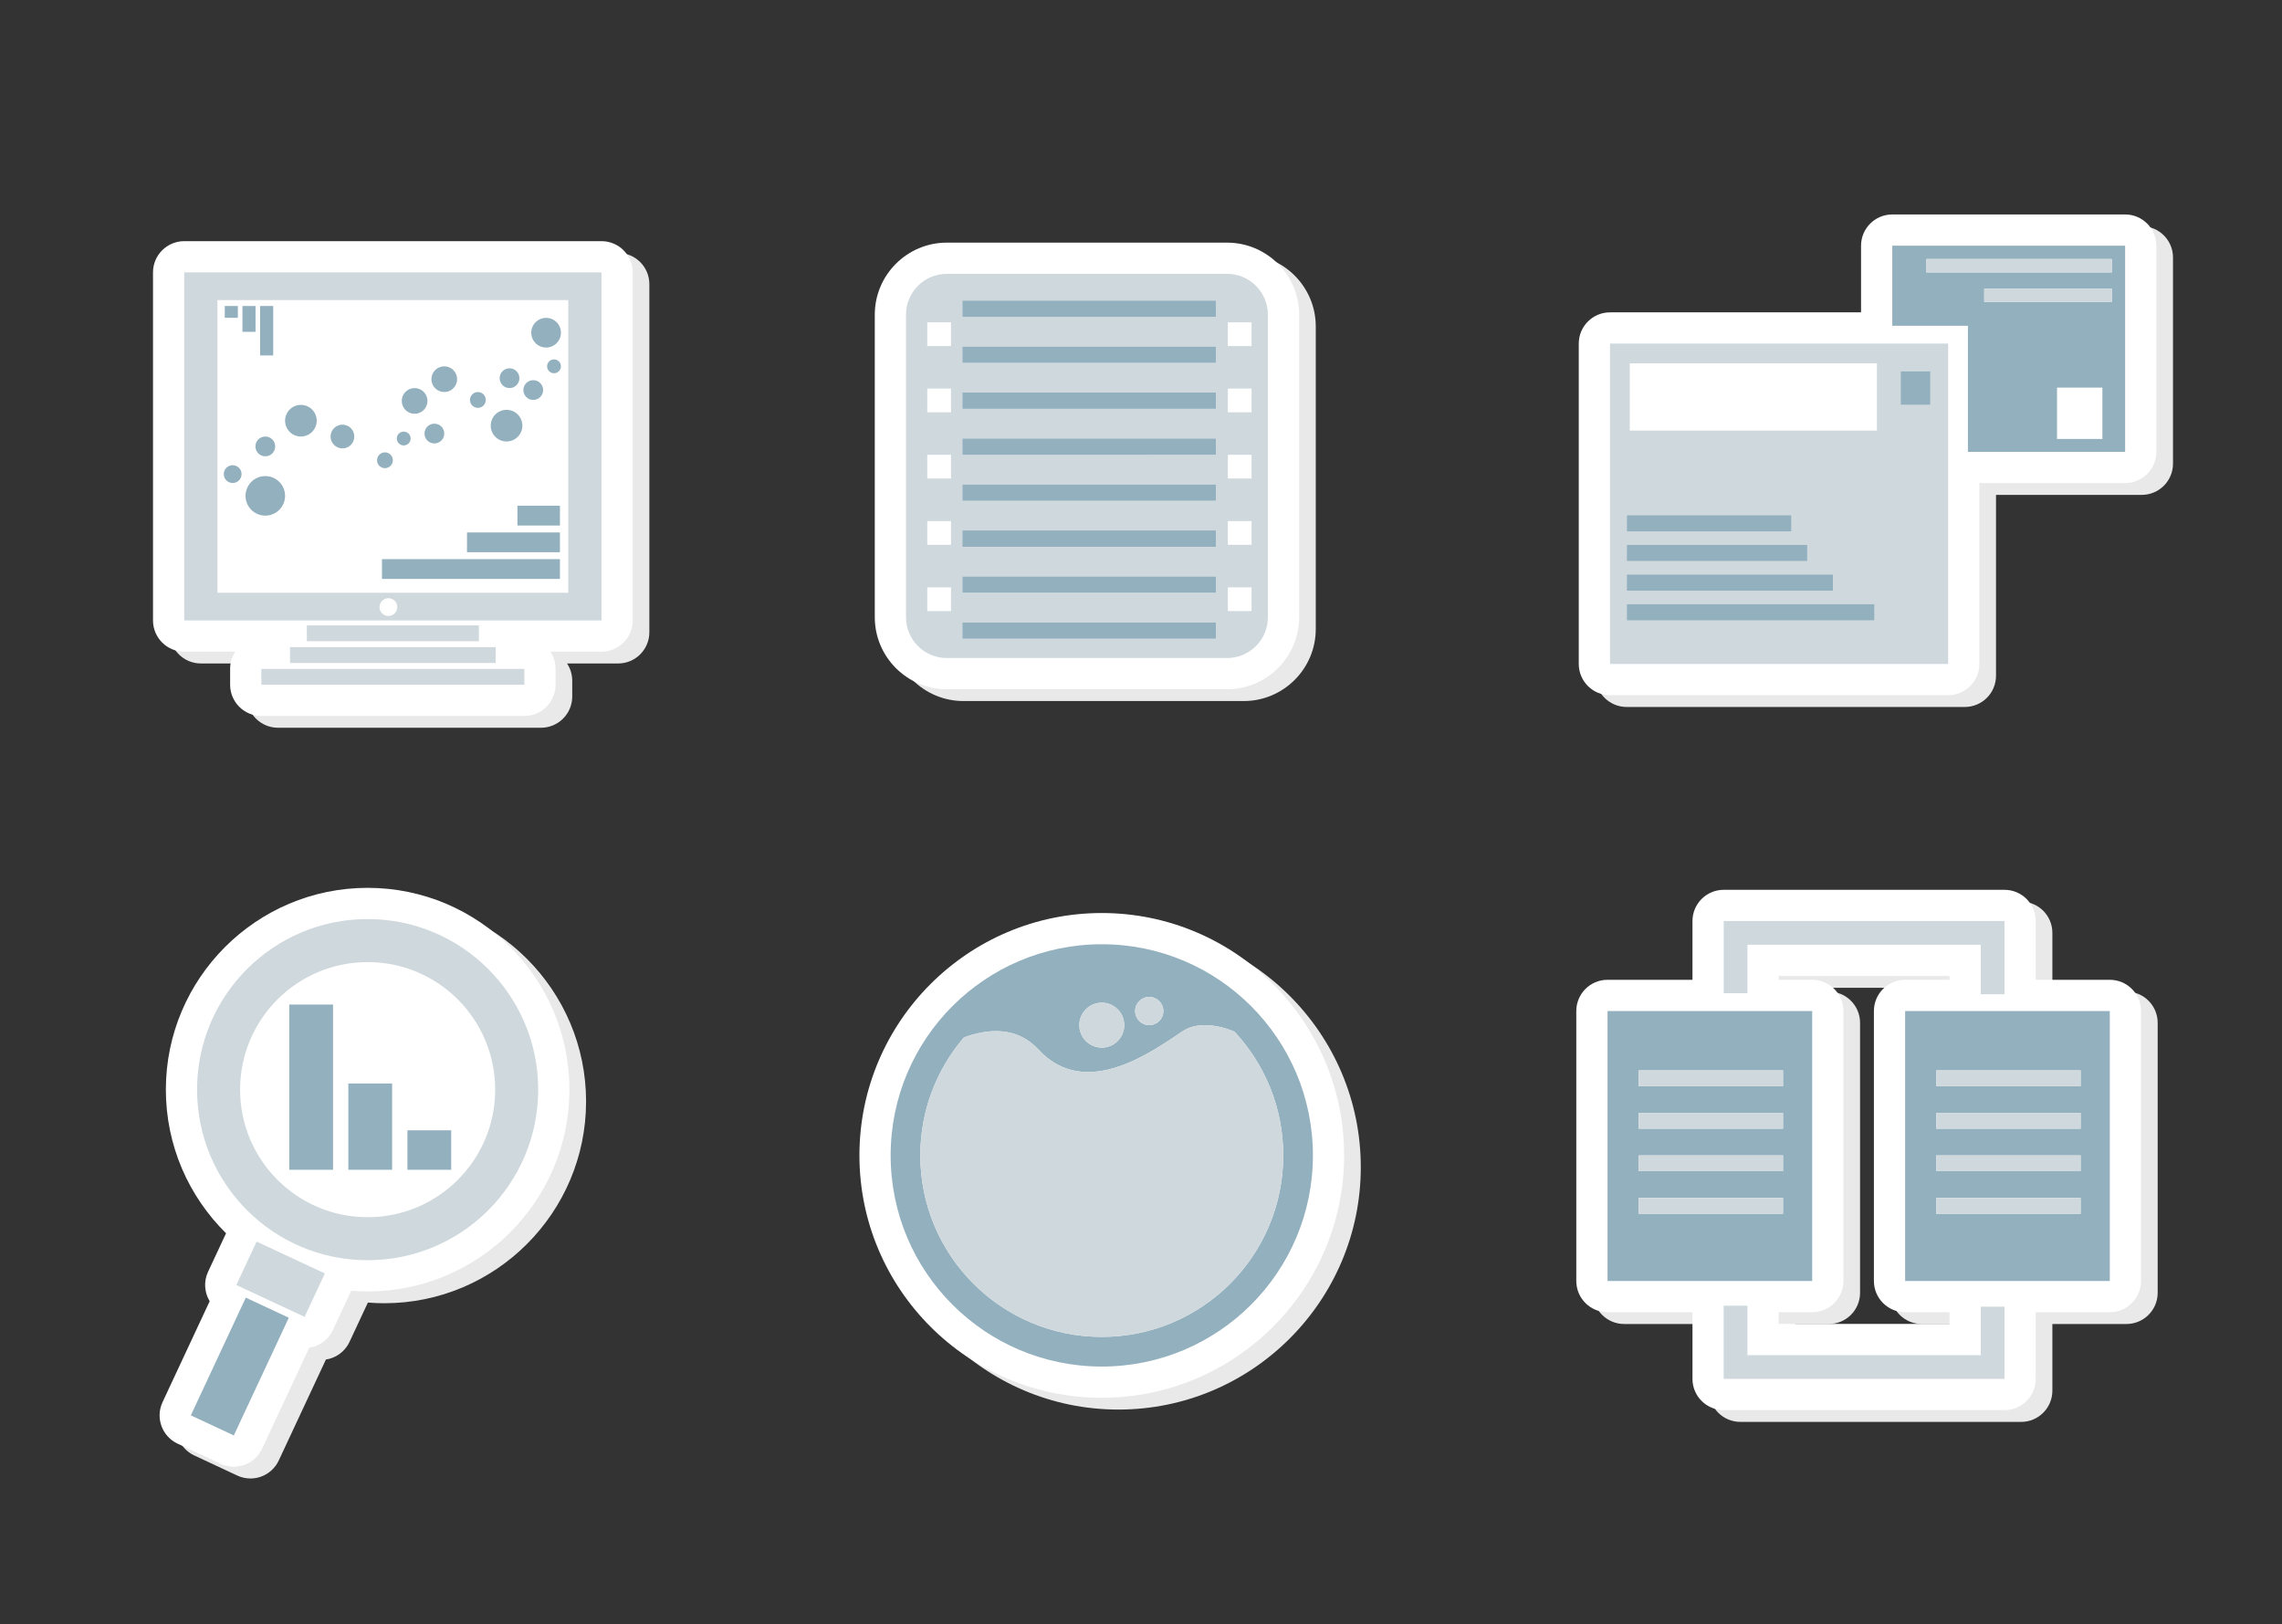 <?xml version="1.0" encoding="UTF-8" standalone="no"?>
<!-- Created with Inkscape (http://www.inkscape.org/) -->

<svg
   xmlns:dc="http://purl.org/dc/elements/1.1/"
   xmlns:cc="http://creativecommons.org/ns#"
   xmlns:rdf="http://www.w3.org/1999/02/22-rdf-syntax-ns#"
   xmlns:svg="http://www.w3.org/2000/svg"
   xmlns="http://www.w3.org/2000/svg"
   xmlns:sodipodi="http://sodipodi.sourceforge.net/DTD/sodipodi-0.dtd"
   xmlns:inkscape="http://www.inkscape.org/namespaces/inkscape"
   version="1.1"
   id="svg2"
   inkscape:version="0.91+devel r"
   xml:space="preserve"
   width="1461.333"
   height="1040"
   viewBox="0 0 1461.333 1040"
   sodipodi:docname="contentmgm.svg"><rect x="0" y="0" width="1461.333" height="1040" fill="#333333" stroke="none"/><defs
     id="defs6" /><sodipodi:namedview
     pagecolor="#ffffff"
     bordercolor="#666666"
     borderopacity="1"
     objecttolerance="10"
     gridtolerance="10"
     guidetolerance="10"
     inkscape:pageopacity="0"
     inkscape:pageshadow="2"
     inkscape:window-width="2907"
     inkscape:window-height="1861"
     inkscape:document-units="px"
     id="namedview4"
     showgrid="false"
     inkscape:zoom="0.77163462"
     inkscape:cx="729.37068"
     inkscape:cy="520"
     inkscape:window-x="0"
     inkscape:window-y="0"
     inkscape:window-maximized="0"
     inkscape:current-layer="g12" /><g
     id="g10"
     inkscape:groupmode="layer"
     inkscape:label="ink_ext_XXXXXX"
     transform="matrix(1.333,0,0,-1.333,0,1040)"><g
       id="g12"
       transform="scale(0.1)"><path
         d="m 7814.4,4405.9 h 1624.47 c 82.84,0 150,67.16 150,150 v 868.85 h 700.23 c 82.8,0 150,67.16 150,150 v 990.36 c 0,82.84 -67.2,150 -150,150 H 9170.5 c -82.84,0 -150,-67.16 -150,-150 V 6244.87 H 7814.4 c -82.84,0 -150,-67.16 -150,-150 V 4555.9 c 0,-82.84 67.16,-150 150,-150"
         style="fill:#e9e9e9;fill-opacity:1;fill-rule:nonzero;stroke:none"
         id="path14"
         inkscape:connector-curvature="0" /><path
         d="M 4628.4,4434.4 H 5975 c 190.75,0 345.94,155.18 345.94,345.93 V 6233.8 c 0,190.75 -155.19,345.93 -345.94,345.93 H 4628.4 c -190.74,0 -345.93,-155.18 -345.93,-345.93 V 4780.33 c 0,-190.75 155.19,-345.93 345.93,-345.93"
         style="fill:#e9e9e9;fill-opacity:1;fill-rule:nonzero;stroke:none"
         id="path16"
         inkscape:connector-curvature="0" /><path
         d="m 965.039,4614.9 h 245.431 c -15.73,-23.73 -24.94,-52.16 -24.94,-82.75 v -76 c 0,-82.85 67.16,-150 150,-150 H 2599 c 82.85,0 150,67.15 150,150 v 76 c 0,30.59 -9.21,59.02 -24.94,82.75 h 245.44 c 82.84,0 150,67.15 150,150 v 1671.96 c 0,82.84 -67.16,150 -150,150 H 965.039 c -82.844,0 -150,-67.16 -150,-150 V 4764.9 c 0,-82.85 67.156,-150 150,-150"
         style="fill:#e9e9e9;fill-opacity:1;fill-rule:nonzero;stroke:none"
         id="path18"
         inkscape:connector-curvature="0" /><path
         d="M 933.23,810.492 1139.8,714 c 20.07,-9.379 41.75,-14.09 63.49,-14.09 17.3,0 34.63,2.988 51.21,9.012 37.39,13.578 67.85,41.457 84.69,77.508 l 226.52,484.95 c 9.7,1.48 19.31,3.8 28.67,7.21 37.4,13.58 67.86,41.46 84.7,77.51 l 88.2,188.83 c 26.02,-2.11 52.31,-3.23 78.87,-3.23 534.5,0 969.35,434.86 969.35,969.37 0,534.5 -434.85,969.35 -969.35,969.35 -534.51,0 -969.365,-434.85 -969.365,-969.35 0,-269.73 110.774,-514.03 289.165,-689.93 l -86.41,-185 c -22.05,-47.19 -17.38,-99.98 7.75,-141.4 L 860.813,1009.88 C 825.754,934.828 858.176,845.563 933.23,810.492"
         style="fill:#e9e9e9;fill-opacity:1;fill-rule:nonzero;stroke:none"
         id="path20"
         inkscape:connector-curvature="0" /><path
         d="m 9445.61,3056.92 v -18.24 h -213.36 c -82.85,0 -150,-67.15 -150,-150 V 1591.96 c 0,-82.85 67.15,-150 150,-150 h 213.36 v -56.24 h -820.97 v 56.24 h 161.11 c 82.84,0 150,67.15 150,150 v 1296.72 c 0,82.85 -67.16,150 -150,150 h -161.11 v 18.24 z M 8210.64,1121.71 c 0,-82.84 67.16,-149.999 150,-149.999 h 1348.97 c 82.84,0 150,67.159 150,149.999 v 320.25 h 355.89 c 82.8,0 150,67.15 150,150 v 1296.72 c 0,82.85 -67.2,150 -150,150 h -355.89 v 282.24 c 0,82.84 -67.16,150 -150,150 H 8360.64 c -82.84,0 -150,-67.16 -150,-150 v -282.24 h -408.12 c -82.84,0 -150,-67.15 -150,-150 V 1591.96 c 0,-82.85 67.16,-150 150,-150 h 408.12 v -320.25"
         style="fill:#e9e9e9;fill-opacity:1;fill-rule:nonzero;stroke:none"
         id="path22"
         inkscape:connector-curvature="0" /><path
         d="m 5372.95,1030.91 c 641.99,0 1164.29,522.3 1164.29,1164.29 0,641.98 -522.3,1164.28 -1164.29,1164.28 -641.99,0 -1164.28,-522.3 -1164.28,-1164.28 0,-641.99 522.29,-1164.29 1164.28,-1164.29"
         style="fill:#e9e9e9;fill-opacity:1;fill-rule:nonzero;stroke:none"
         id="path24"
         inkscape:connector-curvature="0" /><path
         d="m 7734.4,4462.56 h 1624.47 c 82.84,0 150,67.16 150,150 v 868.86 h 700.23 c 82.8,0 150,67.15 150,150 v 990.35 c 0,82.84 -67.2,150 -150,150 H 9090.5 c -82.84,0 -150,-67.16 -150,-150 V 6301.53 H 7734.4 c -82.84,0 -150,-67.16 -150,-150 V 4612.56 c 0,-82.84 67.16,-150 150,-150"
         style="fill:#ffffff;fill-opacity:1;fill-rule:nonzero;stroke:none"
         id="path26"
         inkscape:connector-curvature="0" /><path
         d="M 4548.4,4491.06 H 5895 c 190.75,0 345.94,155.19 345.94,345.94 v 1453.47 c 0,190.75 -155.19,345.93 -345.94,345.93 H 4548.4 c -190.74,0 -345.93,-155.18 -345.93,-345.93 V 4837 c 0,-190.75 155.19,-345.94 345.93,-345.94"
         style="fill:#ffffff;fill-opacity:1;fill-rule:nonzero;stroke:none"
         id="path28"
         inkscape:connector-curvature="0" /><path
         d="m 885.039,4671.56 h 245.431 c -15.73,-23.72 -24.94,-52.15 -24.94,-82.75 v -76 c 0,-82.84 67.16,-150 150,-150 H 2519 c 82.85,0 150,67.16 150,150 v 76 c 0,30.6 -9.21,59.03 -24.94,82.75 h 245.44 c 82.84,0 150,67.16 150,150 v 1671.97 c 0,82.84 -67.16,150 -150,150 H 885.039 c -82.844,0 -150,-67.16 -150,-150 V 4821.56 c 0,-82.84 67.156,-150 150,-150"
         style="fill:#ffffff;fill-opacity:1;fill-rule:nonzero;stroke:none"
         id="path30"
         inkscape:connector-curvature="0" /><path
         d="m 853.23,867.16 206.57,-96.5 c 20.07,-9.371 41.75,-14.09 63.49,-14.09 17.3,0 34.63,3 51.21,9.02 37.39,13.582 67.85,41.461 84.69,77.512 l 226.52,484.948 c 9.7,1.47 19.31,3.8 28.67,7.2 37.4,13.59 67.86,41.47 84.7,77.51 l 88.2,188.83 c 26.02,-2.1 52.31,-3.22 78.87,-3.22 534.5,0 969.35,434.85 969.35,969.36 0,534.51 -434.85,969.36 -969.35,969.36 -534.51,0 -969.365,-434.85 -969.365,-969.36 0,-269.72 110.774,-514.03 289.165,-689.93 l -86.415,-185 c -22.039,-47.19 -17.375,-99.97 7.755,-141.39 L 780.813,1066.54 C 745.754,991.488 778.176,902.23 853.23,867.16"
         style="fill:#ffffff;fill-opacity:1;fill-rule:nonzero;stroke:none"
         id="path32"
         inkscape:connector-curvature="0" /><path
         d="m 9365.61,3113.58 v -18.23 h -213.36 c -82.85,0 -150,-67.16 -150,-150 V 1648.62 c 0,-82.84 67.15,-150 150,-150 h 213.36 v -56.24 h -820.97 v 56.24 h 161.11 c 82.84,0 150,67.16 150,150 v 1296.73 c 0,82.84 -67.16,150 -150,150 h -161.11 v 18.23 z M 8130.64,1178.38 c 0,-82.84 67.16,-150 150,-150 h 1348.97 c 82.84,0 150,67.16 150,150 v 320.24 h 355.89 c 82.8,0 150,67.16 150,150 v 1296.73 c 0,82.84 -67.2,150 -150,150 h -355.89 v 282.24 c 0,82.84 -67.16,150 -150,150 H 8280.64 c -82.84,0 -150,-67.16 -150,-150 v -282.24 h -408.12 c -82.84,0 -150,-67.16 -150,-150 V 1648.62 c 0,-82.84 67.16,-150 150,-150 h 408.12 v -320.24"
         style="fill:#ffffff;fill-opacity:1;fill-rule:nonzero;stroke:none"
         id="path34"
         inkscape:connector-curvature="0" /><path
         d="m 5292.95,1087.58 c 641.99,0 1164.29,522.29 1164.29,1164.29 0,641.98 -522.3,1164.27 -1164.29,1164.27 -641.99,0 -1164.28,-522.29 -1164.28,-1164.27 0,-642 522.29,-1164.29 1164.28,-1164.29"
         style="fill:#ffffff;fill-opacity:1;fill-rule:nonzero;stroke:none"
         id="path36"
         inkscape:connector-curvature="0" /><path
         d="m 9254.37,6493.52 v 64.13 H 10145 v -64.13 z M 10145,6351.03 h -612.76 v 64.12 H 10145 Z m -45.1,-657.86 h -217.99 v 246.99 h 217.99 z m -646.04,-61.75 h 755.24 v 990.35 H 9090.5 v -384.74 h 363.36 v -605.61"
         style="fill:#93b0be;fill-opacity:1;fill-rule:nonzero;stroke:none"
         id="path38"
         inkscape:connector-curvature="0" /><path
         d="m 9273.37,5857.04 h -142.5 v 161.49 h 142.5 z m -256.5,-123.5 H 7829.4 v 322.99 H 9016.87 Z M 9005,4821.56 H 7815.15 v 78.37 H 9005 Z m -1189.85,220.87 h 990.35 v -78.37 h -990.35 z m 0,142.5 H 8682 v -78.38 h -866.85 z m 0,142.49 h 790.86 v -78.37 h -790.86 z m 1543.72,824.11 H 7734.4 V 4612.56 h 1624.47 v 1538.97"
         style="fill:#cfd8dc;fill-opacity:1;fill-rule:nonzero;stroke:none"
         id="path40"
         inkscape:connector-curvature="0" /><path
         d="m 4454.59,4980.68 h 114 v -114 h -114 z m 0,318.25 h 114 v -114 h -114 z m 0,318.24 h 114 v -114 h -114 z m 0,318.24 h 114 v -114 h -114 z m 0,318.25 h 114 v -114 h -114 z m 168.62,-1441.6 h 1218.35 v -78.37 H 4623.21 Z m 0,220.87 h 1218.35 v -78.37 H 4623.21 Z m 0,220.87 h 1218.35 v -78.37 H 4623.21 Z m 0,220.87 H 5841.56 V 5396.3 H 4623.21 Z m 0,220.87 h 1218.35 v -78.37 H 4623.21 Z m 0,220.87 h 1218.35 v -78.37 H 4623.21 Z m 0,220.87 h 1218.35 v -78.37 H 4623.21 Z m 0,220.87 h 1218.35 v -78.37 H 4623.21 Z M 5898.56,4980.68 h 114 v -114 h -114 z m 0,318.25 h 114 v -114 h -114 z m 0,318.24 h 114 v -114 h -114 z m 0,318.24 h 114 v -114 h -114 z m 0,318.25 h 114 v -114 h -114 z M 4548.4,4641.06 H 5895 c 108.21,0 195.93,87.73 195.93,195.94 v 1453.47 c 0,108.21 -87.72,195.93 -195.93,195.93 H 4548.4 c -108.21,0 -195.93,-87.72 -195.93,-195.93 V 4837 c 0,-108.21 87.72,-195.94 195.93,-195.94"
         style="fill:#cfd8dc;fill-opacity:1;fill-rule:nonzero;stroke:none"
         id="path42"
         inkscape:connector-curvature="0" /><path
         d="m 1179.53,5420.05 c 0,-52.47 42.53,-95 95,-95 52.47,0 95,42.53 95,95 0,52.46 -42.53,94.99 -95,94.99 -52.47,0 -95,-42.53 -95,-94.99"
         style="fill:#93b0be;fill-opacity:1;fill-rule:nonzero;stroke:none"
         id="path44"
         inkscape:connector-curvature="0" /><path
         d="m 1274.53,5610.04 c 26.23,0 47.5,21.27 47.5,47.5 0,26.24 -21.27,47.5 -47.5,47.5 -26.23,0 -47.5,-21.26 -47.5,-47.5 0,-26.23 21.27,-47.5 47.5,-47.5"
         style="fill:#93b0be;fill-opacity:1;fill-rule:nonzero;stroke:none"
         id="path46"
         inkscape:connector-curvature="0" /><path
         d="m 1445.53,5705.04 c 41.97,0 76,34.03 76,76 0,41.97 -34.03,76 -76,76 -41.98,0 -76,-34.03 -76,-76 0,-41.97 34.02,-76 76,-76"
         style="fill:#93b0be;fill-opacity:1;fill-rule:nonzero;stroke:none"
         id="path48"
         inkscape:connector-curvature="0" /><path
         d="m 1645.02,5648.04 c 31.48,0 57,25.52 57,57 0,31.48 -25.52,57 -57,57 -31.48,0 -57,-25.52 -57,-57 0,-31.48 25.52,-57 57,-57"
         style="fill:#93b0be;fill-opacity:1;fill-rule:nonzero;stroke:none"
         id="path50"
         inkscape:connector-curvature="0" /><path
         d="m 1849.27,5553.04 c 20.99,0 38,17.02 38,38 0,20.99 -17.01,38 -38,38 -20.99,0 -38,-17.01 -38,-38 0,-20.98 17.01,-38 38,-38"
         style="fill:#93b0be;fill-opacity:1;fill-rule:nonzero;stroke:none"
         id="path52"
         inkscape:connector-curvature="0" /><path
         d="m 1939.52,5662.29 c 18.36,0 33.25,14.89 33.25,33.25 0,18.36 -14.89,33.25 -33.25,33.25 -18.37,0 -33.25,-14.89 -33.25,-33.25 0,-18.36 14.88,-33.25 33.25,-33.25"
         style="fill:#93b0be;fill-opacity:1;fill-rule:nonzero;stroke:none"
         id="path54"
         inkscape:connector-curvature="0" /><path
         d="m 1991.77,5814.29 c 34.1,0 61.75,27.64 61.75,61.75 0,34.1 -27.65,61.75 -61.75,61.75 -34.11,0 -61.75,-27.65 -61.75,-61.75 0,-34.11 27.64,-61.75 61.75,-61.75"
         style="fill:#93b0be;fill-opacity:1;fill-rule:nonzero;stroke:none"
         id="path56"
         inkscape:connector-curvature="0" /><path
         d="m 2134.26,5719.29 c 0,26.23 -21.26,47.5 -47.5,47.5 -26.23,0 -47.49,-21.27 -47.49,-47.5 0,-26.23 21.26,-47.5 47.49,-47.5 26.24,0 47.5,21.27 47.5,47.5"
         style="fill:#93b0be;fill-opacity:1;fill-rule:nonzero;stroke:none"
         id="path58"
         inkscape:connector-curvature="0" /><path
         d="m 2134.26,5918.79 c 34.11,0 61.75,27.64 61.75,61.75 0,34.1 -27.64,61.74 -61.75,61.74 -34.1,0 -61.75,-27.64 -61.75,-61.74 0,-34.11 27.65,-61.75 61.75,-61.75"
         style="fill:#93b0be;fill-opacity:1;fill-rule:nonzero;stroke:none"
         id="path60"
         inkscape:connector-curvature="0" /><path
         d="m 2295.76,5842.79 c 20.99,0 38,17.01 38,38 0,20.98 -17.01,38 -38,38 -20.99,0 -38,-17.02 -38,-38 0,-20.99 17.01,-38 38,-38"
         style="fill:#93b0be;fill-opacity:1;fill-rule:nonzero;stroke:none"
         id="path62"
         inkscape:connector-curvature="0" /><path
         d="m 2433.51,5681.29 c 41.97,0 76,34.03 76,76 0,41.97 -34.03,76 -76,76 -41.98,0 -76,-34.03 -76,-76 0,-41.97 34.02,-76 76,-76"
         style="fill:#93b0be;fill-opacity:1;fill-rule:nonzero;stroke:none"
         id="path64"
         inkscape:connector-curvature="0" /><path
         d="m 2447.76,5937.79 c 26.23,0 47.5,21.26 47.5,47.5 0,26.23 -21.27,47.49 -47.5,47.49 -26.24,0 -47.5,-21.26 -47.5,-47.49 0,-26.24 21.26,-47.5 47.5,-47.5"
         style="fill:#93b0be;fill-opacity:1;fill-rule:nonzero;stroke:none"
         id="path66"
         inkscape:connector-curvature="0" /><path
         d="m 2561.75,5880.79 c 26.24,0 47.5,21.26 47.5,47.5 0,26.23 -21.26,47.5 -47.5,47.5 -26.23,0 -47.49,-21.27 -47.49,-47.5 0,-26.24 21.26,-47.5 47.49,-47.5"
         style="fill:#93b0be;fill-opacity:1;fill-rule:nonzero;stroke:none"
         id="path68"
         inkscape:connector-curvature="0" /><path
         d="m 2623.5,6132.53 c 39.35,0 71.25,31.9 71.25,71.25 0,39.35 -31.9,71.25 -71.25,71.25 -39.35,0 -71.25,-31.9 -71.25,-71.25 0,-39.35 31.9,-71.25 71.25,-71.25"
         style="fill:#93b0be;fill-opacity:1;fill-rule:nonzero;stroke:none"
         id="path70"
         inkscape:connector-curvature="0" /><path
         d="m 2661.5,6075.53 c -18.36,0 -33.25,-14.88 -33.25,-33.25 0,-18.36 14.89,-33.25 33.25,-33.25 18.37,0 33.25,14.89 33.25,33.25 0,18.37 -14.88,33.25 -33.25,33.25"
         style="fill:#93b0be;fill-opacity:1;fill-rule:nonzero;stroke:none"
         id="path72"
         inkscape:connector-curvature="0" /><path
         d="m 1117.78,5481.8 c 23.61,0 42.75,19.14 42.75,42.74 0,23.61 -19.14,42.75 -42.75,42.75 -23.61,0 -42.75,-19.14 -42.75,-42.75 0,-23.6 19.14,-42.74 42.75,-42.74"
         style="fill:#93b0be;fill-opacity:1;fill-rule:nonzero;stroke:none"
         id="path74"
         inkscape:connector-curvature="0" /><path
         d="M 1835.02,5021.05 H 2690 v 95 h -854.98 z"
         style="fill:#93b0be;fill-opacity:1;fill-rule:nonzero;stroke:none"
         id="path76"
         inkscape:connector-curvature="0" /><path
         d="m 2243.51,5149.3 h 446.488 v 95 H 2243.51 Z"
         style="fill:#93b0be;fill-opacity:1;fill-rule:nonzero;stroke:none"
         id="path78"
         inkscape:connector-curvature="0" /><path
         d="m 2485.76,5277.55 h 204.238 v 95 H 2485.76 Z"
         style="fill:#93b0be;fill-opacity:1;fill-rule:nonzero;stroke:none"
         id="path80"
         inkscape:connector-curvature="0" /><path
         d="m 1249.63,6094.53 h 62.902 v 237.5 H 1249.63 Z"
         style="fill:#93b0be;fill-opacity:1;fill-rule:nonzero;stroke:none"
         id="path82"
         inkscape:connector-curvature="0" /><path
         d="m 1164.71,6208 h 62.898 v 124.031 H 1164.71 Z"
         style="fill:#93b0be;fill-opacity:1;fill-rule:nonzero;stroke:none"
         id="path84"
         inkscape:connector-curvature="0" /><path
         d="m 1079.78,6275.29 h 62.91 v 56.742 H 1079.78 Z"
         style="fill:#93b0be;fill-opacity:1;fill-rule:nonzero;stroke:none"
         id="path86"
         inkscape:connector-curvature="0" /><path
         d="m 1389.68,2182.75 h 210.23 v 793.711 h -210.23 z"
         style="fill:#93b0be;fill-opacity:1;fill-rule:nonzero;stroke:none"
         id="path88"
         inkscape:connector-curvature="0" /><path
         d="m 1673.49,2182.75 h 210.223 v 414.492 H 1673.49 Z"
         style="fill:#93b0be;fill-opacity:1;fill-rule:nonzero;stroke:none"
         id="path90"
         inkscape:connector-curvature="0" /><path
         d="m 1957.29,2182.75 h 210.223 v 189.609 H 1957.29 Z"
         style="fill:#93b0be;fill-opacity:1;fill-rule:nonzero;stroke:none"
         id="path92"
         inkscape:connector-curvature="0" /><path
         d="m 1474.03,4721.81 h 826.48 v 76 h -826.48 z"
         style="fill:#cfd8dc;fill-opacity:1;fill-rule:nonzero;stroke:none"
         id="path94"
         inkscape:connector-curvature="0" /><path
         d="m 1393.28,4617.31 h 987.98 v 76 h -987.98 z"
         style="fill:#cfd8dc;fill-opacity:1;fill-rule:nonzero;stroke:none"
         id="path96"
         inkscape:connector-curvature="0" /><path
         d="m 1255.53,4512.81 h 1263.48 v 76 H 1255.53 Z"
         style="fill:#cfd8dc;fill-opacity:1;fill-rule:nonzero;stroke:none"
         id="path98"
         inkscape:connector-curvature="0" /><path
         d="M 2730.05,4954.56 H 1044.48 v 1405.97 h 1685.57 z m -864.16,-111.63 c -23.61,0 -42.75,19.14 -42.75,42.75 0,23.61 19.14,42.75 42.75,42.75 23.61,0 42.75,-19.14 42.75,-42.75 0,-23.61 -19.14,-42.75 -42.75,-42.75 z M 2889.5,6493.52 H 885.039 V 4821.56 H 2889.5 v 1671.96"
         style="fill:#cfd8dc;fill-opacity:1;fill-rule:nonzero;stroke:none"
         id="path100"
         inkscape:connector-curvature="0" /><path
         d="m 4623.21,6279.78 h 1218.35 v 78.367 H 4623.21 Z"
         style="fill:#93b0be;fill-opacity:1;fill-rule:nonzero;stroke:none"
         id="path102"
         inkscape:connector-curvature="0" /><path
         d="m 4623.21,6058.91 h 1218.35 v 78.371 H 4623.21 Z"
         style="fill:#93b0be;fill-opacity:1;fill-rule:nonzero;stroke:none"
         id="path104"
         inkscape:connector-curvature="0" /><path
         d="m 4623.21,5838.04 h 1218.35 v 78.371 H 4623.21 Z"
         style="fill:#93b0be;fill-opacity:1;fill-rule:nonzero;stroke:none"
         id="path106"
         inkscape:connector-curvature="0" /><path
         d="m 7815.15,5249.05 h 790.859 v 78.371 H 7815.15 Z"
         style="fill:#93b0be;fill-opacity:1;fill-rule:nonzero;stroke:none"
         id="path108"
         inkscape:connector-curvature="0" /><path
         d="m 7815.15,5106.55 h 866.848 v 78.379 H 7815.15 Z"
         style="fill:#93b0be;fill-opacity:1;fill-rule:nonzero;stroke:none"
         id="path110"
         inkscape:connector-curvature="0" /><path
         d="m 7815.15,4964.06 h 990.348 v 78.371 H 7815.15 Z"
         style="fill:#93b0be;fill-opacity:1;fill-rule:nonzero;stroke:none"
         id="path112"
         inkscape:connector-curvature="0" /><path
         d="M 7815.15,4821.56 H 9005 v 78.371 H 7815.15 Z"
         style="fill:#93b0be;fill-opacity:1;fill-rule:nonzero;stroke:none"
         id="path114"
         inkscape:connector-curvature="0" /><path
         d="m 4623.21,5617.17 h 1218.35 v 78.367 H 4623.21 Z"
         style="fill:#93b0be;fill-opacity:1;fill-rule:nonzero;stroke:none"
         id="path116"
         inkscape:connector-curvature="0" /><path
         d="m 4623.21,5396.3 h 1218.35 v 78.371 H 4623.21 Z"
         style="fill:#93b0be;fill-opacity:1;fill-rule:nonzero;stroke:none"
         id="path118"
         inkscape:connector-curvature="0" /><path
         d="m 4623.21,5175.43 h 1218.35 v 78.371 H 4623.21 Z"
         style="fill:#93b0be;fill-opacity:1;fill-rule:nonzero;stroke:none"
         id="path120"
         inkscape:connector-curvature="0" /><path
         d="m 4623.21,4954.56 h 1218.35 v 78.371 H 4623.21 Z"
         style="fill:#93b0be;fill-opacity:1;fill-rule:nonzero;stroke:none"
         id="path122"
         inkscape:connector-curvature="0" /><path
         d="m 4623.21,4733.69 h 1218.35 v 78.367 H 4623.21 Z"
         style="fill:#93b0be;fill-opacity:1;fill-rule:nonzero;stroke:none"
         id="path124"
         inkscape:connector-curvature="0" /><path
         d="m 9130.87,5857.04 h 142.5 v 161.492 h -142.5 z"
         style="fill:#93b0be;fill-opacity:1;fill-rule:nonzero;stroke:none"
         id="path126"
         inkscape:connector-curvature="0" /><path
         d="m 9254.37,6493.52 h 890.629 v 64.129 H 9254.37 Z"
         style="fill:#cfd8dc;fill-opacity:1;fill-rule:nonzero;stroke:none"
         id="path128"
         inkscape:connector-curvature="0" /><path
         d="m 9532.24,6351.03 h 612.758 v 64.117 H 9532.24 Z"
         style="fill:#cfd8dc;fill-opacity:1;fill-rule:nonzero;stroke:none"
         id="path130"
         inkscape:connector-curvature="0" /><path
         d="m 1766.15,3180.47 c 338.4,0 612.73,-274.33 612.73,-612.74 0,-338.41 -274.33,-612.74 -612.73,-612.74 -338.41,0 -612.74,274.33 -612.74,612.74 0,338.41 274.33,612.74 612.74,612.74 z M 946.785,2567.73 c 0,-452.52 366.845,-819.36 819.365,-819.36 452.51,0 819.35,366.84 819.35,819.36 0,452.52 -366.84,819.36 -819.35,819.36 -452.52,0 -819.365,-366.84 -819.365,-819.36"
         style="fill:#cfd8dc;fill-opacity:1;fill-rule:nonzero;stroke:none"
         id="path132"
         inkscape:connector-curvature="0" /><path
         d="m 1123.29,906.582 264.14,565.508 -206.57,96.49 -264.145,-565.52 206.575,-96.478"
         style="fill:#93b0be;fill-opacity:1;fill-rule:nonzero;stroke:none"
         id="path134"
         inkscape:connector-curvature="0" /><path
         d="m 1463.17,1476.24 97.43,208.59 -327.73,153.09 -97.43,-208.6 327.73,-153.08"
         style="fill:#cfd8dc;fill-opacity:1;fill-rule:nonzero;stroke:none"
         id="path136"
         inkscape:connector-curvature="0" /><path
         d="m 8565.63,2584.35 h -693.48 v 76 h 693.48 z m 0,-204.24 h -693.48 v 76 h 693.48 z m 0,-204.25 h -693.48 v 76 h 693.48 z m 0,-204.24 h -693.48 v 76 h 693.48 z m 140.12,973.73 H 7722.52 V 1648.62 h 983.23 v 1296.73"
         style="fill:#93b0be;fill-opacity:1;fill-rule:nonzero;stroke:none"
         id="path138"
         inkscape:connector-curvature="0" /><path
         d="m 7872.15,2584.35 h 693.477 v 76 H 7872.15 Z"
         style="fill:#cfd8dc;fill-opacity:1;fill-rule:nonzero;stroke:none"
         id="path140"
         inkscape:connector-curvature="0" /><path
         d="m 7872.15,2380.11 h 693.477 v 76 H 7872.15 Z"
         style="fill:#cfd8dc;fill-opacity:1;fill-rule:nonzero;stroke:none"
         id="path142"
         inkscape:connector-curvature="0" /><path
         d="m 7872.15,2175.86 h 693.477 v 76 H 7872.15 Z"
         style="fill:#cfd8dc;fill-opacity:1;fill-rule:nonzero;stroke:none"
         id="path144"
         inkscape:connector-curvature="0" /><path
         d="m 7872.15,1971.62 h 693.477 v 76 H 7872.15 Z"
         style="fill:#cfd8dc;fill-opacity:1;fill-rule:nonzero;stroke:none"
         id="path146"
         inkscape:connector-curvature="0" /><path
         d="m 9995.35,2584.35 h -693.48 v 76 h 693.48 z m 0,-204.24 h -693.48 v 76 h 693.48 z m 0,-204.25 h -693.48 v 76 h 693.48 z m 0,-204.24 h -693.48 v 76 h 693.48 z m 140.15,973.73 H 9152.24 V 1648.62 h 983.26 v 1296.73"
         style="fill:#93b0be;fill-opacity:1;fill-rule:nonzero;stroke:none"
         id="path148"
         inkscape:connector-curvature="0" /><path
         d="m 9301.87,2584.35 h 693.48 v 76 h -693.48 z"
         style="fill:#cfd8dc;fill-opacity:1;fill-rule:nonzero;stroke:none"
         id="path150"
         inkscape:connector-curvature="0" /><path
         d="m 9301.87,2380.11 h 693.48 v 76 h -693.48 z"
         style="fill:#cfd8dc;fill-opacity:1;fill-rule:nonzero;stroke:none"
         id="path152"
         inkscape:connector-curvature="0" /><path
         d="m 9301.87,2175.86 h 693.48 v 76 h -693.48 z"
         style="fill:#cfd8dc;fill-opacity:1;fill-rule:nonzero;stroke:none"
         id="path154"
         inkscape:connector-curvature="0" /><path
         d="m 9301.87,1971.62 h 693.48 v 76 h -693.48 z"
         style="fill:#cfd8dc;fill-opacity:1;fill-rule:nonzero;stroke:none"
         id="path156"
         inkscape:connector-curvature="0" /><path
         d="m 9629.61,3026.1 v 351.48 H 8280.64 v -346.73 h 114 v 232.74 H 9515.61 V 3026.1 h 114"
         style="fill:#cfd8dc;fill-opacity:1;fill-rule:nonzero;stroke:none"
         id="path158"
         inkscape:connector-curvature="0" /><path
         d="m 8280.64,1529.88 v -351.5 h 1348.97 v 346.74 h -114 V 1292.38 H 8394.64 v 237.5 h -114"
         style="fill:#cfd8dc;fill-opacity:1;fill-rule:nonzero;stroke:none"
         id="path160"
         inkscape:connector-curvature="0" /><path
         d="m 4630.83,2818.62 c 119.25,43.45 255.68,52.47 358.12,-58.52 228,-246.99 551.43,-4.97 693.49,88.78 62.39,41.18 155.48,35.8 247.78,-2.41 145.39,-155.76 234.51,-364.73 234.51,-594.61 0,-481.47 -390.31,-871.78 -871.78,-871.78 -481.47,0 -871.79,390.31 -871.79,871.78 0,216.46 79.07,414.34 209.67,566.76 z m 662.12,166.81 c 59.6,0 107.91,-48.31 107.91,-107.91 0,-59.6 -48.31,-107.92 -107.91,-107.92 -59.6,0 -107.92,48.32 -107.92,107.92 0,59.6 48.32,107.91 107.92,107.91 z m 227.99,27.75 c 37.47,0 67.83,-30.37 67.83,-67.83 0,-37.46 -30.36,-67.83 -67.83,-67.83 -37.46,0 -67.83,30.37 -67.83,67.83 0,37.46 30.37,67.83 67.83,67.83 z m -227.99,-1775.6 c 560.17,0 1014.28,454.11 1014.28,1014.28 0,560.17 -454.11,1014.29 -1014.28,1014.29 -560.17,0 -1014.28,-454.12 -1014.28,-1014.29 0,-560.17 454.11,-1014.28 1014.28,-1014.28"
         style="fill:#93b0be;fill-opacity:1;fill-rule:nonzero;stroke:none"
         id="path162"
         inkscape:connector-curvature="0" /><path
         d="m 5292.95,1380.08 c 481.47,0 871.78,390.31 871.78,871.78 0,229.88 -89.12,438.85 -234.51,594.61 -92.3,38.21 -185.39,43.59 -247.78,2.41 -142.06,-93.75 -465.49,-335.77 -693.49,-88.78 -102.44,110.99 -238.87,101.97 -358.12,58.52 -130.6,-152.42 -209.67,-350.3 -209.67,-566.76 0,-481.47 390.32,-871.78 871.79,-871.78"
         style="fill:#cfd8dc;fill-opacity:1;fill-rule:nonzero;stroke:none"
         id="path164"
         inkscape:connector-curvature="0" /><path
         d="m 5292.95,2769.6 c 59.6,0 107.91,48.32 107.91,107.92 0,59.6 -48.31,107.91 -107.91,107.91 -59.6,0 -107.92,-48.31 -107.92,-107.91 0,-59.6 48.32,-107.92 107.92,-107.92"
         style="fill:#cfd8dc;fill-opacity:1;fill-rule:nonzero;stroke:none"
         id="path166"
         inkscape:connector-curvature="0" /><path
         d="m 5520.94,2877.52 c 37.47,0 67.83,30.37 67.83,67.83 0,37.46 -30.36,67.83 -67.83,67.83 -37.46,0 -67.83,-30.37 -67.83,-67.83 0,-37.46 30.37,-67.83 67.83,-67.83"
         style="fill:#cfd8dc;fill-opacity:1;fill-rule:nonzero;stroke:none"
         id="path168"
         inkscape:connector-curvature="0" /></g></g></svg>